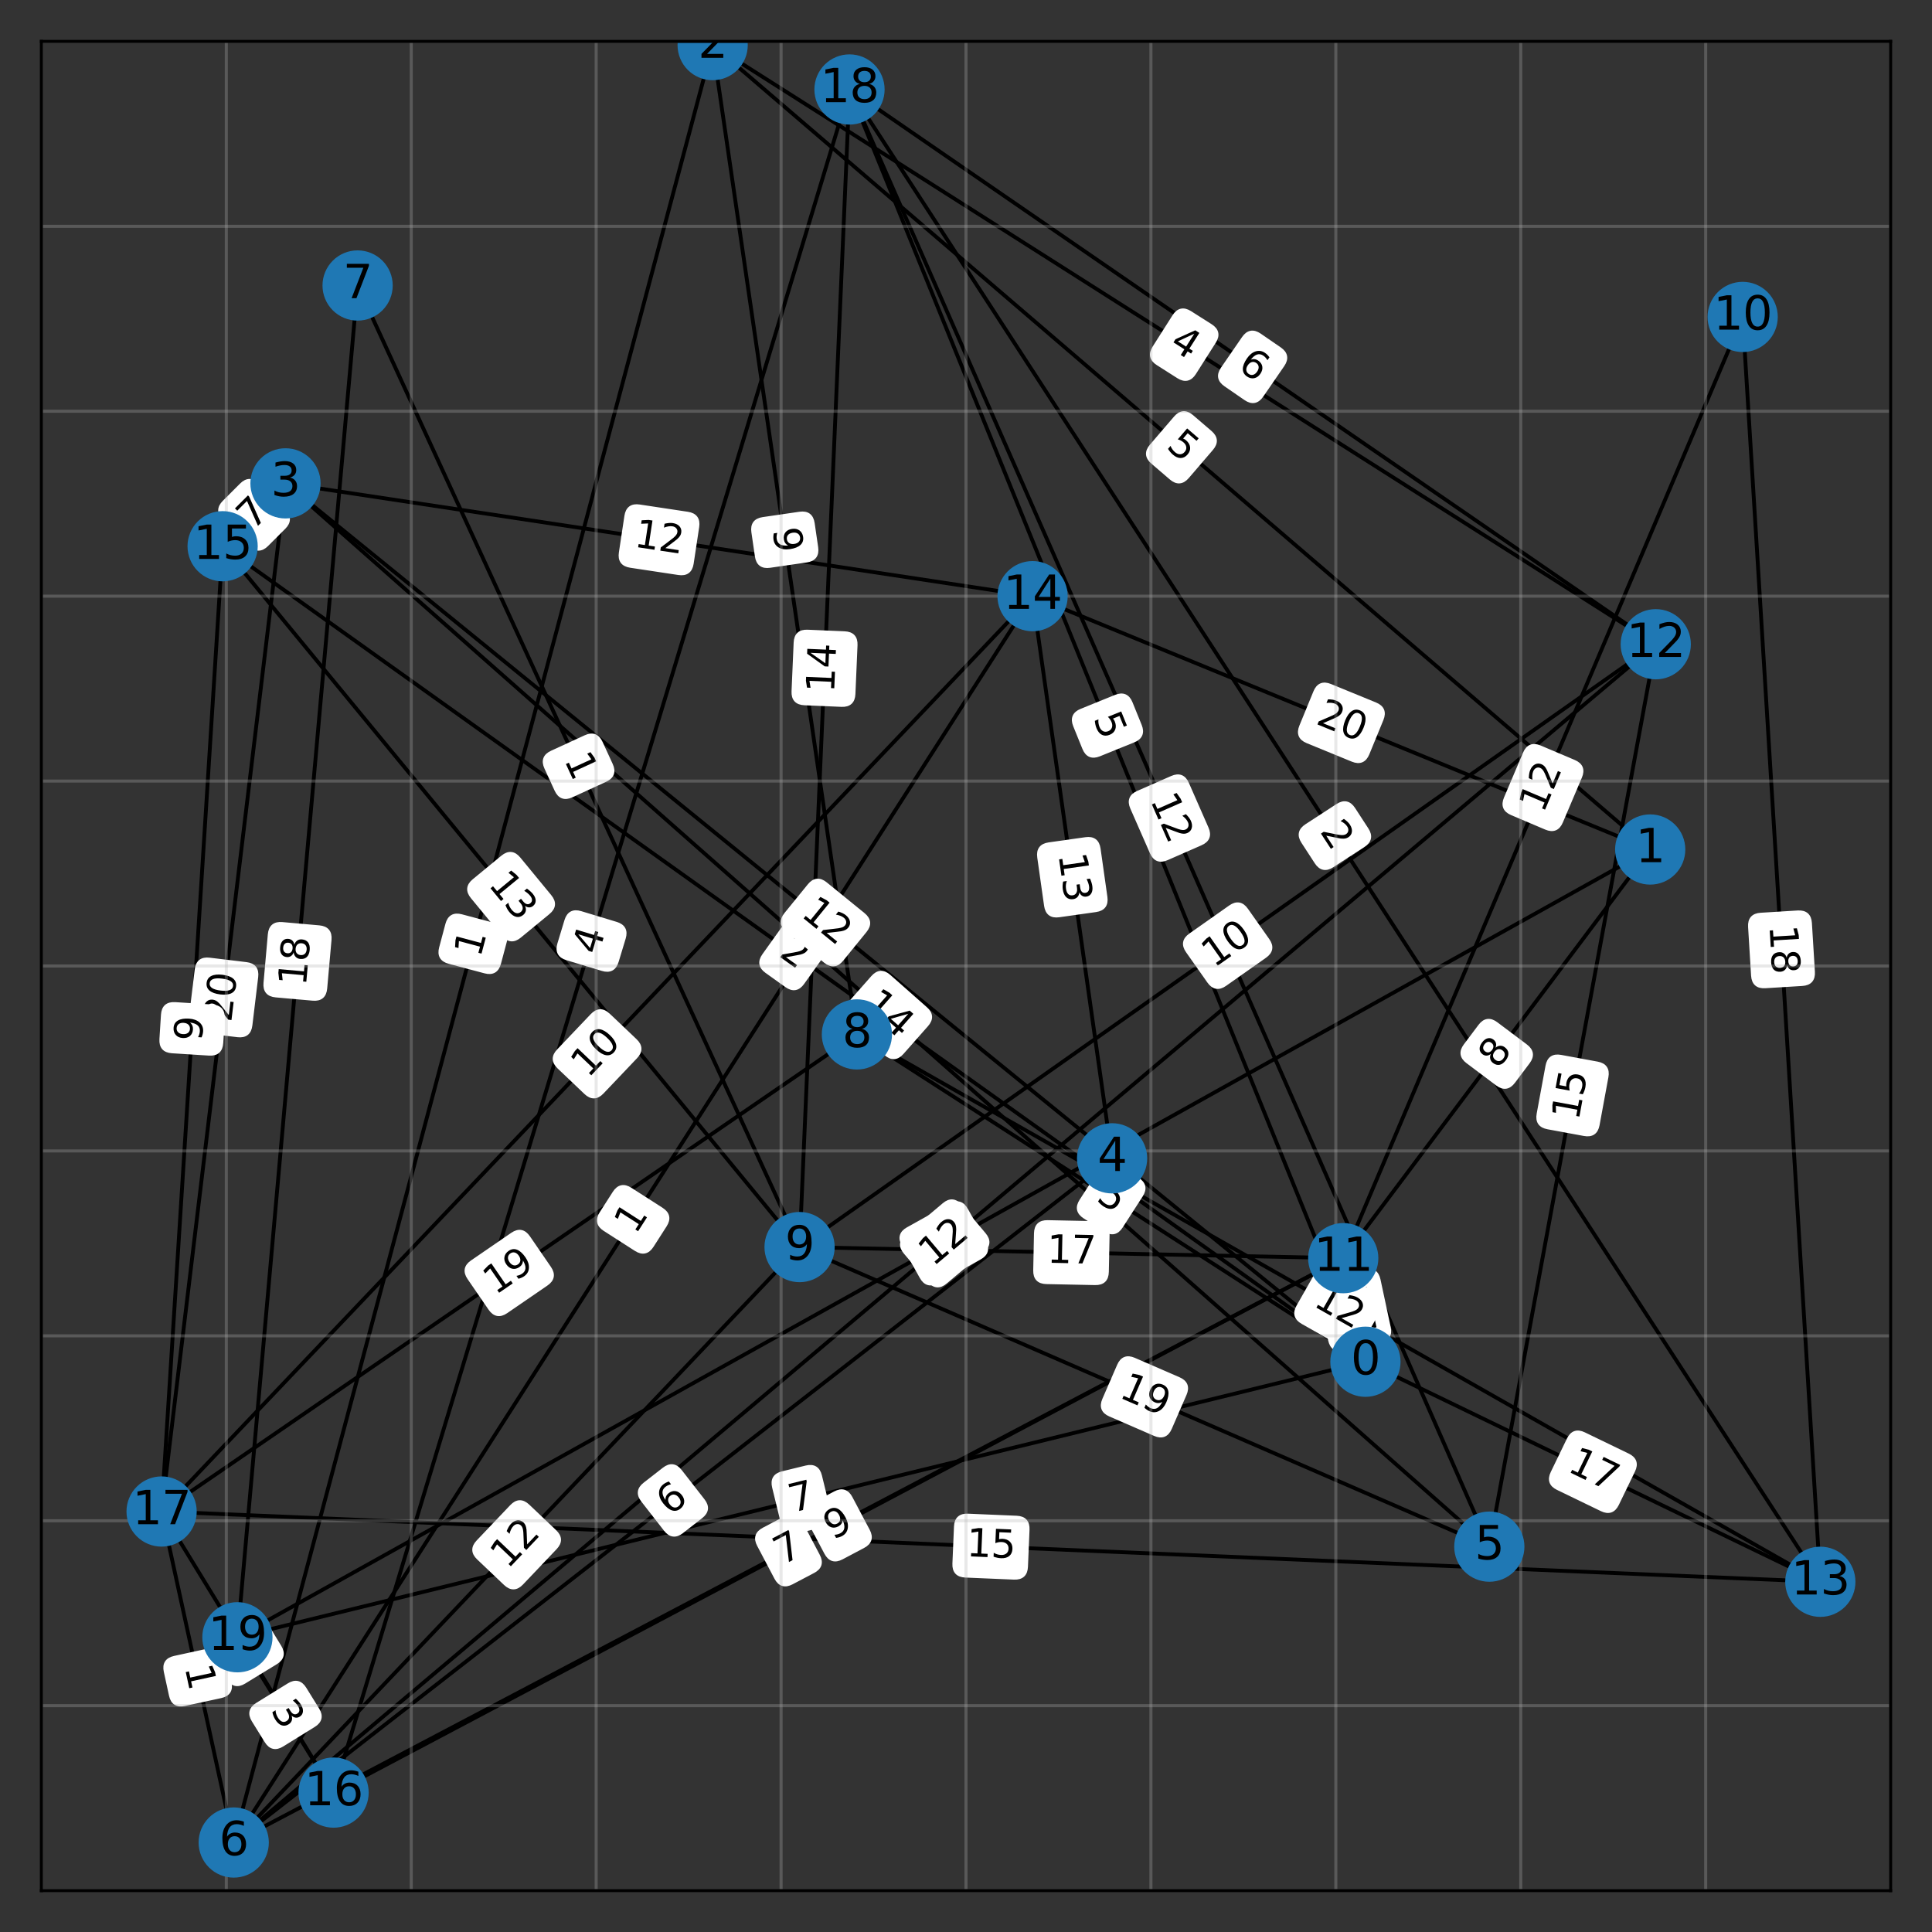<?xml version="1.0" encoding="utf-8" standalone="no"?>
<!DOCTYPE svg PUBLIC "-//W3C//DTD SVG 1.1//EN"
  "http://www.w3.org/Graphics/SVG/1.1/DTD/svg11.dtd">
<svg xmlns:xlink="http://www.w3.org/1999/xlink" width="504pt" height="504pt" viewBox="0 0 504 504" xmlns="http://www.w3.org/2000/svg" version="1.1">
 <rect x="0" y="0" width="504" height="504" fill="#333333" stroke="none"/>
 <defs>
  <style type="text/css">*{stroke-linejoin: round; stroke-linecap: butt}</style>
 </defs>
 <g id="figure_1">
  <g id="patch_1">
   <path d="M 0 504 
L 504 504 
L 504 0 
L 0 0 
L 0 504 
z
" style="fill: none; opacity: 0"/>
  </g>
  <g id="axes_1">
   <g id="patch_2">
    <path d="M 10.8 493.2 
L 493.2 493.2 
L 493.2 10.8 
L 10.8 10.8 
L 10.8 493.2 
z
" style="fill: none; opacity: 0"/>
   </g>
   <g id="LineCollection_1">
    <path d="M 356.198 355.234 
L 61.934 427.111 
" clip-path="url(#pefb068232b)" style="fill: none; stroke: #000000"/>
    <path d="M 356.198 355.234 
L 474.869 412.639 
" clip-path="url(#pefb068232b)" style="fill: none; stroke: #000000"/>
    <path d="M 356.198 355.234 
L 350.41 328.219 
" clip-path="url(#pefb068232b)" style="fill: none; stroke: #000000"/>
    <path d="M 356.198 355.234 
L 221.609 23.342 
" clip-path="url(#pefb068232b)" style="fill: none; stroke: #000000"/>
    <path d="M 356.198 355.234 
L 58.075 142.495 
" clip-path="url(#pefb068232b)" style="fill: none; stroke: #000000"/>
    <path d="M 356.198 355.234 
L 223.538 269.849 
" clip-path="url(#pefb068232b)" style="fill: none; stroke: #000000"/>
    <path d="M 356.198 355.234 
L 74.477 126.094 
" clip-path="url(#pefb068232b)" style="fill: none; stroke: #000000"/>
    <path d="M 430.488 221.609 
L 61.934 427.111 
" clip-path="url(#pefb068232b)" style="fill: none; stroke: #000000"/>
    <path d="M 430.488 221.609 
L 269.366 155.52 
" clip-path="url(#pefb068232b)" style="fill: none; stroke: #000000"/>
    <path d="M 430.488 221.609 
L 185.911 11.765 
" clip-path="url(#pefb068232b)" style="fill: none; stroke: #000000"/>
    <path d="M 430.488 221.609 
L 350.41 328.219 
" clip-path="url(#pefb068232b)" style="fill: none; stroke: #000000"/>
    <path d="M 185.911 11.765 
L 431.935 168.062 
" clip-path="url(#pefb068232b)" style="fill: none; stroke: #000000"/>
    <path d="M 185.911 11.765 
L 60.97 480.658 
" clip-path="url(#pefb068232b)" style="fill: none; stroke: #000000"/>
    <path d="M 185.911 11.765 
L 223.538 269.849 
" clip-path="url(#pefb068232b)" style="fill: none; stroke: #000000"/>
    <path d="M 74.477 126.094 
L 388.519 403.474 
" clip-path="url(#pefb068232b)" style="fill: none; stroke: #000000"/>
    <path d="M 74.477 126.094 
L 58.075 142.495 
" clip-path="url(#pefb068232b)" style="fill: none; stroke: #000000"/>
    <path d="M 74.477 126.094 
L 269.366 155.52 
" clip-path="url(#pefb068232b)" style="fill: none; stroke: #000000"/>
    <path d="M 74.477 126.094 
L 42.156 394.308 
" clip-path="url(#pefb068232b)" style="fill: none; stroke: #000000"/>
    <path d="M 290.11 302.17 
L 269.366 155.52 
" clip-path="url(#pefb068232b)" style="fill: none; stroke: #000000"/>
    <path d="M 290.11 302.17 
L 60.97 480.658 
" clip-path="url(#pefb068232b)" style="fill: none; stroke: #000000"/>
    <path d="M 388.519 403.474 
L 431.935 168.062 
" clip-path="url(#pefb068232b)" style="fill: none; stroke: #000000"/>
    <path d="M 388.519 403.474 
L 208.584 325.325 
" clip-path="url(#pefb068232b)" style="fill: none; stroke: #000000"/>
    <path d="M 388.519 403.474 
L 221.609 23.342 
" clip-path="url(#pefb068232b)" style="fill: none; stroke: #000000"/>
    <path d="M 60.97 480.658 
L 431.935 168.062 
" clip-path="url(#pefb068232b)" style="fill: none; stroke: #000000"/>
    <path d="M 60.97 480.658 
L 208.584 325.325 
" clip-path="url(#pefb068232b)" style="fill: none; stroke: #000000"/>
    <path d="M 60.97 480.658 
L 269.366 155.52 
" clip-path="url(#pefb068232b)" style="fill: none; stroke: #000000"/>
    <path d="M 60.97 480.658 
L 42.156 394.308 
" clip-path="url(#pefb068232b)" style="fill: none; stroke: #000000"/>
    <path d="M 60.97 480.658 
L 350.41 328.219 
" clip-path="url(#pefb068232b)" style="fill: none; stroke: #000000"/>
    <path d="M 93.29 74.477 
L 61.934 427.111 
" clip-path="url(#pefb068232b)" style="fill: none; stroke: #000000"/>
    <path d="M 93.29 74.477 
L 208.584 325.325 
" clip-path="url(#pefb068232b)" style="fill: none; stroke: #000000"/>
    <path d="M 223.538 269.849 
L 42.156 394.308 
" clip-path="url(#pefb068232b)" style="fill: none; stroke: #000000"/>
    <path d="M 223.538 269.849 
L 474.869 412.639 
" clip-path="url(#pefb068232b)" style="fill: none; stroke: #000000"/>
    <path d="M 208.584 325.325 
L 350.41 328.219 
" clip-path="url(#pefb068232b)" style="fill: none; stroke: #000000"/>
    <path d="M 208.584 325.325 
L 221.609 23.342 
" clip-path="url(#pefb068232b)" style="fill: none; stroke: #000000"/>
    <path d="M 208.584 325.325 
L 431.935 168.062 
" clip-path="url(#pefb068232b)" style="fill: none; stroke: #000000"/>
    <path d="M 208.584 325.325 
L 58.075 142.495 
" clip-path="url(#pefb068232b)" style="fill: none; stroke: #000000"/>
    <path d="M 454.608 82.678 
L 474.869 412.639 
" clip-path="url(#pefb068232b)" style="fill: none; stroke: #000000"/>
    <path d="M 454.608 82.678 
L 350.41 328.219 
" clip-path="url(#pefb068232b)" style="fill: none; stroke: #000000"/>
    <path d="M 350.41 328.219 
L 87.019 467.633 
" clip-path="url(#pefb068232b)" style="fill: none; stroke: #000000"/>
    <path d="M 431.935 168.062 
L 221.609 23.342 
" clip-path="url(#pefb068232b)" style="fill: none; stroke: #000000"/>
    <path d="M 474.869 412.639 
L 42.156 394.308 
" clip-path="url(#pefb068232b)" style="fill: none; stroke: #000000"/>
    <path d="M 474.869 412.639 
L 221.609 23.342 
" clip-path="url(#pefb068232b)" style="fill: none; stroke: #000000"/>
    <path d="M 269.366 155.52 
L 42.156 394.308 
" clip-path="url(#pefb068232b)" style="fill: none; stroke: #000000"/>
    <path d="M 58.075 142.495 
L 42.156 394.308 
" clip-path="url(#pefb068232b)" style="fill: none; stroke: #000000"/>
    <path d="M 87.019 467.633 
L 42.156 394.308 
" clip-path="url(#pefb068232b)" style="fill: none; stroke: #000000"/>
    <path d="M 87.019 467.633 
L 61.934 427.111 
" clip-path="url(#pefb068232b)" style="fill: none; stroke: #000000"/>
    <path d="M 87.019 467.633 
L 221.609 23.342 
" clip-path="url(#pefb068232b)" style="fill: none; stroke: #000000"/>
   </g>
   <g id="text_1">
    <g id="patch_3">
     <path d="M 207.838 399.542 
L 214.019 398.032 
Q 216.933 397.32 216.221 394.406 
L 213.925 385.004 
Q 213.213 382.09 210.299 382.802 
L 204.118 384.312 
Q 201.204 385.023 201.915 387.938 
L 204.212 397.34 
Q 204.924 400.254 207.838 399.542 
z
" clip-path="url(#pefb068232b)" style="fill: #ffffff; stroke: #ffffff; stroke-linejoin: miter"/>
    </g>
    <g clip-path="url(#pefb068232b)">
     <!-- 7 -->
     <g transform="translate(206.633 394.607) rotate(-13.726) scale(0.1 -0.1)">
      <defs>
       <path id="DejaVuSans-37" d="M 525 4666 
L 3525 4666 
L 3525 4397 
L 1831 0 
L 1172 0 
L 2766 4134 
L 525 4134 
L 525 4666 
z
" transform="scale(0.016)"/>
      </defs>
      <use xlink:href="#DejaVuSans-37"/>
     </g>
    </g>
   </g>
   <g id="text_2">
    <g id="patch_4">
     <path d="M 406.391 388.222 
L 417.847 393.763 
Q 420.547 395.07 421.854 392.369 
L 426.068 383.657 
Q 427.374 380.956 424.674 379.65 
L 413.219 374.109 
Q 410.518 372.802 409.212 375.503 
L 404.997 384.215 
Q 403.691 386.916 406.391 388.222 
z
" clip-path="url(#pefb068232b)" style="fill: #ffffff; stroke: #ffffff; stroke-linejoin: miter"/>
    </g>
    <g clip-path="url(#pefb068232b)">
     <!-- 17 -->
     <g transform="translate(408.603 383.649) rotate(-334.185) scale(0.1 -0.1)">
      <defs>
       <path id="DejaVuSans-31" d="M 794 531 
L 1825 531 
L 1825 4091 
L 703 3866 
L 703 4441 
L 1819 4666 
L 2450 4666 
L 2450 531 
L 3481 531 
L 3481 0 
L 794 0 
L 794 531 
z
" transform="scale(0.016)"/>
      </defs>
      <use xlink:href="#DejaVuSans-31"/>
      <use xlink:href="#DejaVuSans-37" x="63.623"/>
     </g>
    </g>
   </g>
   <g id="text_3">
    <g id="patch_5">
     <path d="M 344.306 337.147 
L 346.972 349.59 
Q 347.601 352.523 350.534 351.894 
L 359.997 349.867 
Q 362.931 349.238 362.302 346.305 
L 359.636 333.862 
Q 359.007 330.929 356.074 331.557 
L 346.611 333.585 
Q 343.677 334.214 344.306 337.147 
z
" clip-path="url(#pefb068232b)" style="fill: #ffffff; stroke: #ffffff; stroke-linejoin: miter"/>
    </g>
    <g clip-path="url(#pefb068232b)">
     <!-- 17 -->
     <g transform="translate(349.273 336.083) rotate(-282.095) scale(0.1 -0.1)">
      <use xlink:href="#DejaVuSans-31"/>
      <use xlink:href="#DejaVuSans-37" x="63.623"/>
     </g>
    </g>
   </g>
   <g id="text_4">
    <g id="patch_6">
     <path d="M 280.443 189.285 
L 282.834 195.181 
Q 283.962 197.961 286.742 196.834 
L 295.711 193.197 
Q 298.491 192.07 297.363 189.29 
L 294.972 183.393 
Q 293.845 180.613 291.065 181.741 
L 282.096 185.378 
Q 279.316 186.505 280.443 189.285 
z
" clip-path="url(#pefb068232b)" style="fill: #ffffff; stroke: #ffffff; stroke-linejoin: miter"/>
    </g>
    <g clip-path="url(#pefb068232b)">
     <!-- 5 -->
     <g transform="translate(285.151 187.376) rotate(-292.074) scale(0.1 -0.1)">
      <defs>
       <path id="DejaVuSans-35" d="M 691 4666 
L 3169 4666 
L 3169 4134 
L 1269 4134 
L 1269 2991 
Q 1406 3038 1543 3061 
Q 1681 3084 1819 3084 
Q 2600 3084 3056 2656 
Q 3513 2228 3513 1497 
Q 3513 744 3044 326 
Q 2575 -91 1722 -91 
Q 1428 -91 1123 -41 
Q 819 9 494 109 
L 494 744 
Q 775 591 1075 516 
Q 1375 441 1709 441 
Q 2250 441 2565 725 
Q 2881 1009 2881 1497 
Q 2881 1984 2565 2268 
Q 2250 2553 1709 2553 
Q 1456 2553 1204 2497 
Q 953 2441 691 2322 
L 691 4666 
z
" transform="scale(0.016)"/>
      </defs>
      <use xlink:href="#DejaVuSans-35"/>
     </g>
    </g>
   </g>
   <g id="text_5">
    <g id="patch_7">
     <path d="M 199.995 253.398 
L 205.174 257.094 
Q 207.616 258.837 209.359 256.395 
L 214.98 248.517 
Q 216.723 246.075 214.281 244.332 
L 209.102 240.636 
Q 206.66 238.894 204.917 241.336 
L 199.295 249.214 
Q 197.553 251.656 199.995 253.398 
z
" clip-path="url(#pefb068232b)" style="fill: #ffffff; stroke: #ffffff; stroke-linejoin: miter"/>
    </g>
    <g clip-path="url(#pefb068232b)">
     <!-- 2 -->
     <g transform="translate(202.945 249.263) rotate(-324.489) scale(0.1 -0.1)">
      <defs>
       <path id="DejaVuSans-32" d="M 1228 531 
L 3431 531 
L 3431 0 
L 469 0 
L 469 531 
Q 828 903 1448 1529 
Q 2069 2156 2228 2338 
Q 2531 2678 2651 2914 
Q 2772 3150 2772 3378 
Q 2772 3750 2511 3984 
Q 2250 4219 1831 4219 
Q 1534 4219 1204 4116 
Q 875 4013 500 3803 
L 500 4441 
Q 881 4594 1212 4672 
Q 1544 4750 1819 4750 
Q 2544 4750 2975 4387 
Q 3406 4025 3406 3419 
Q 3406 3131 3298 2873 
Q 3191 2616 2906 2266 
Q 2828 2175 2409 1742 
Q 1991 1309 1228 531 
z
" transform="scale(0.016)"/>
      </defs>
      <use xlink:href="#DejaVuSans-32"/>
     </g>
    </g>
   </g>
   <g id="text_6">
    <g id="patch_8">
     <path d="M 282.95 317.411 
L 288.3 320.854 
Q 290.822 322.478 292.446 319.955 
L 297.684 311.817 
Q 299.308 309.294 296.785 307.671 
L 291.435 304.227 
Q 288.912 302.603 287.289 305.126 
L 282.051 313.264 
Q 280.427 315.787 282.95 317.411 
z
" clip-path="url(#pefb068232b)" style="fill: #ffffff; stroke: #ffffff; stroke-linejoin: miter"/>
    </g>
    <g clip-path="url(#pefb068232b)">
     <!-- 5 -->
     <g transform="translate(285.699 313.139) rotate(-327.233) scale(0.1 -0.1)">
      <use xlink:href="#DejaVuSans-35"/>
     </g>
    </g>
   </g>
   <g id="text_7">
    <g id="patch_9">
     <path d="M 205.457 242.732 
L 215.329 250.761 
Q 217.656 252.654 219.549 250.327 
L 225.656 242.819 
Q 227.549 240.491 225.222 238.598 
L 215.35 230.569 
Q 213.022 228.676 211.129 231.003 
L 205.023 238.511 
Q 203.13 240.839 205.457 242.732 
z
" clip-path="url(#pefb068232b)" style="fill: #ffffff; stroke: #ffffff; stroke-linejoin: miter"/>
    </g>
    <g clip-path="url(#pefb068232b)">
     <!-- 12 -->
     <g transform="translate(208.662 238.791) rotate(-320.877) scale(0.1 -0.1)">
      <use xlink:href="#DejaVuSans-31"/>
      <use xlink:href="#DejaVuSans-32" x="63.623"/>
     </g>
    </g>
   </g>
   <g id="text_8">
    <g id="patch_10">
     <path d="M 244.471 334.306 
L 255.585 328.108 
Q 258.205 326.647 256.744 324.027 
L 252.031 315.574 
Q 250.57 312.954 247.95 314.415 
L 236.836 320.612 
Q 234.216 322.073 235.677 324.693 
L 240.39 333.146 
Q 241.851 335.767 244.471 334.306 
z
" clip-path="url(#pefb068232b)" style="fill: #ffffff; stroke: #ffffff; stroke-linejoin: miter"/>
    </g>
    <g clip-path="url(#pefb068232b)">
     <!-- 12 -->
     <g transform="translate(241.997 329.869) rotate(-29.144) scale(0.1 -0.1)">
      <use xlink:href="#DejaVuSans-31"/>
      <use xlink:href="#DejaVuSans-32" x="63.623"/>
     </g>
    </g>
   </g>
   <g id="text_9">
    <g id="patch_11">
     <path d="M 341.065 193.402 
L 352.838 198.231 
Q 355.614 199.37 356.752 196.594 
L 360.425 187.64 
Q 361.564 184.865 358.788 183.726 
L 347.015 178.897 
Q 344.239 177.758 343.101 180.534 
L 339.428 189.488 
Q 338.29 192.264 341.065 193.402 
z
" clip-path="url(#pefb068232b)" style="fill: #ffffff; stroke: #ffffff; stroke-linejoin: miter"/>
    </g>
    <g clip-path="url(#pefb068232b)">
     <!-- 20 -->
     <g transform="translate(342.993 188.703) rotate(-337.698) scale(0.1 -0.1)">
      <defs>
       <path id="DejaVuSans-30" d="M 2034 4250 
Q 1547 4250 1301 3770 
Q 1056 3291 1056 2328 
Q 1056 1369 1301 889 
Q 1547 409 2034 409 
Q 2525 409 2770 889 
Q 3016 1369 3016 2328 
Q 3016 3291 2770 3770 
Q 2525 4250 2034 4250 
z
M 2034 4750 
Q 2819 4750 3233 4129 
Q 3647 3509 3647 2328 
Q 3647 1150 3233 529 
Q 2819 -91 2034 -91 
Q 1250 -91 836 529 
Q 422 1150 422 2328 
Q 422 3509 836 4129 
Q 1250 4750 2034 4750 
z
" transform="scale(0.016)"/>
      </defs>
      <use xlink:href="#DejaVuSans-32"/>
      <use xlink:href="#DejaVuSans-30" x="63.623"/>
     </g>
    </g>
   </g>
   <g id="text_10">
    <g id="patch_12">
     <path d="M 300.68 120.564 
L 305.508 124.707 
Q 307.785 126.66 309.739 124.383 
L 316.041 117.038 
Q 317.994 114.761 315.717 112.808 
L 310.889 108.665 
Q 308.612 106.711 306.658 108.988 
L 300.356 116.333 
Q 298.403 118.61 300.68 120.564 
z
" clip-path="url(#pefb068232b)" style="fill: #ffffff; stroke: #ffffff; stroke-linejoin: miter"/>
    </g>
    <g clip-path="url(#pefb068232b)">
     <!-- 5 -->
     <g transform="translate(303.987 116.709) rotate(-319.371) scale(0.1 -0.1)">
      <use xlink:href="#DejaVuSans-35"/>
     </g>
    </g>
   </g>
   <g id="text_11">
    <g id="patch_13">
     <path d="M 394.806 282.165 
L 398.627 277.078 
Q 400.429 274.68 398.03 272.878 
L 390.292 267.065 
Q 387.893 265.264 386.092 267.662 
L 382.27 272.75 
Q 380.469 275.148 382.867 276.95 
L 390.606 282.762 
Q 393.004 284.564 394.806 282.165 
z
" clip-path="url(#pefb068232b)" style="fill: #ffffff; stroke: #ffffff; stroke-linejoin: miter"/>
    </g>
    <g clip-path="url(#pefb068232b)">
     <!-- 8 -->
     <g transform="translate(390.745 279.115) rotate(-53.089) scale(0.1 -0.1)">
      <defs>
       <path id="DejaVuSans-38" d="M 2034 2216 
Q 1584 2216 1326 1975 
Q 1069 1734 1069 1313 
Q 1069 891 1326 650 
Q 1584 409 2034 409 
Q 2484 409 2743 651 
Q 3003 894 3003 1313 
Q 3003 1734 2745 1975 
Q 2488 2216 2034 2216 
z
M 1403 2484 
Q 997 2584 770 2862 
Q 544 3141 544 3541 
Q 544 4100 942 4425 
Q 1341 4750 2034 4750 
Q 2731 4750 3128 4425 
Q 3525 4100 3525 3541 
Q 3525 3141 3298 2862 
Q 3072 2584 2669 2484 
Q 3125 2378 3379 2068 
Q 3634 1759 3634 1313 
Q 3634 634 3220 271 
Q 2806 -91 2034 -91 
Q 1263 -91 848 271 
Q 434 634 434 1313 
Q 434 1759 690 2068 
Q 947 2378 1403 2484 
z
M 1172 3481 
Q 1172 3119 1398 2916 
Q 1625 2713 2034 2713 
Q 2441 2713 2670 2916 
Q 2900 3119 2900 3481 
Q 2900 3844 2670 4047 
Q 2441 4250 2034 4250 
Q 1625 4250 1398 4047 
Q 1172 3844 1172 3481 
z
" transform="scale(0.016)"/>
      </defs>
      <use xlink:href="#DejaVuSans-38"/>
     </g>
    </g>
   </g>
   <g id="text_12">
    <g id="patch_14">
     <path d="M 302.034 94.824 
L 307.404 98.236 
Q 309.936 99.844 311.545 97.312 
L 316.735 89.143 
Q 318.343 86.611 315.811 85.002 
L 310.441 81.591 
Q 307.909 79.982 306.3 82.514 
L 301.11 90.683 
Q 299.502 93.215 302.034 94.824 
z
" clip-path="url(#pefb068232b)" style="fill: #ffffff; stroke: #ffffff; stroke-linejoin: miter"/>
    </g>
    <g clip-path="url(#pefb068232b)">
     <!-- 4 -->
     <g transform="translate(304.758 90.536) rotate(-327.572) scale(0.1 -0.1)">
      <defs>
       <path id="DejaVuSans-34" d="M 2419 4116 
L 825 1625 
L 2419 1625 
L 2419 4116 
z
M 2253 4666 
L 3047 4666 
L 3047 1625 
L 3713 1625 
L 3713 1100 
L 3047 1100 
L 3047 0 
L 2419 0 
L 2419 1100 
L 313 1100 
L 313 1709 
L 2253 4666 
z
" transform="scale(0.016)"/>
      </defs>
      <use xlink:href="#DejaVuSans-34"/>
     </g>
    </g>
   </g>
   <g id="text_13">
    <g id="patch_15">
     <path d="M 130.196 251.304 
L 131.834 245.156 
Q 132.606 242.258 129.708 241.485 
L 120.356 238.993 
Q 117.457 238.221 116.685 241.12 
L 115.046 247.268 
Q 114.274 250.167 117.173 250.939 
L 126.525 253.431 
Q 129.423 254.203 130.196 251.304 
z
" clip-path="url(#pefb068232b)" style="fill: #ffffff; stroke: #ffffff; stroke-linejoin: miter"/>
    </g>
    <g clip-path="url(#pefb068232b)">
     <!-- 1 -->
     <g transform="translate(125.287 249.997) rotate(-75.08) scale(0.1 -0.1)">
      <use xlink:href="#DejaVuSans-31"/>
     </g>
    </g>
   </g>
   <g id="text_14">
    <g id="patch_16">
     <path d="M 196.509 138.791 
L 197.427 145.087 
Q 197.86 148.056 200.828 147.623 
L 210.405 146.227 
Q 213.374 145.794 212.941 142.825 
L 212.023 136.529 
Q 211.59 133.561 208.622 133.994 
L 199.045 135.39 
Q 196.076 135.823 196.509 138.791 
z
" clip-path="url(#pefb068232b)" style="fill: #ffffff; stroke: #ffffff; stroke-linejoin: miter"/>
    </g>
    <g clip-path="url(#pefb068232b)">
     <!-- 9 -->
     <g transform="translate(201.536 138.058) rotate(-278.295) scale(0.1 -0.1)">
      <defs>
       <path id="DejaVuSans-39" d="M 703 97 
L 703 672 
Q 941 559 1184 500 
Q 1428 441 1663 441 
Q 2288 441 2617 861 
Q 2947 1281 2994 2138 
Q 2813 1869 2534 1725 
Q 2256 1581 1919 1581 
Q 1219 1581 811 2004 
Q 403 2428 403 3163 
Q 403 3881 828 4315 
Q 1253 4750 1959 4750 
Q 2769 4750 3195 4129 
Q 3622 3509 3622 2328 
Q 3622 1225 3098 567 
Q 2575 -91 1691 -91 
Q 1453 -91 1209 -44 
Q 966 3 703 97 
z
M 1959 2075 
Q 2384 2075 2632 2365 
Q 2881 2656 2881 3163 
Q 2881 3666 2632 3958 
Q 2384 4250 1959 4250 
Q 1534 4250 1286 3958 
Q 1038 3666 1038 3163 
Q 1038 2656 1286 2365 
Q 1534 2075 1959 2075 
z
" transform="scale(0.016)"/>
      </defs>
      <use xlink:href="#DejaVuSans-39"/>
     </g>
    </g>
   </g>
   <g id="text_15">
    <g id="patch_17">
     <path d="M 221.539 266.446 
L 231.076 274.87 
Q 233.325 276.856 235.311 274.608 
L 241.718 267.354 
Q 243.704 265.105 241.455 263.119 
L 231.918 254.695 
Q 229.669 252.709 227.683 254.958 
L 221.276 262.212 
Q 219.29 264.46 221.539 266.446 
z
" clip-path="url(#pefb068232b)" style="fill: #ffffff; stroke: #ffffff; stroke-linejoin: miter"/>
    </g>
    <g clip-path="url(#pefb068232b)">
     <!-- 14 -->
     <g transform="translate(224.902 262.639) rotate(-318.547) scale(0.1 -0.1)">
      <use xlink:href="#DejaVuSans-31"/>
      <use xlink:href="#DejaVuSans-34" x="63.623"/>
     </g>
    </g>
   </g>
   <g id="text_16">
    <g id="patch_18">
     <path d="M 69.57 142.087 
L 74.069 137.588 
Q 76.19 135.467 74.069 133.345 
L 67.225 126.502 
Q 65.104 124.381 62.982 126.502 
L 58.483 131.001 
Q 56.362 133.122 58.483 135.243 
L 65.327 142.087 
Q 67.448 144.208 69.57 142.087 
z
" clip-path="url(#pefb068232b)" style="fill: #ffffff; stroke: #ffffff; stroke-linejoin: miter"/>
    </g>
    <g clip-path="url(#pefb068232b)">
     <!-- 7 -->
     <g transform="translate(65.978 138.495) rotate(-45) scale(0.1 -0.1)">
      <use xlink:href="#DejaVuSans-37"/>
     </g>
    </g>
   </g>
   <g id="text_17">
    <g id="patch_19">
     <path d="M 164.46 147.608 
L 177.043 149.508 
Q 180.009 149.956 180.457 146.989 
L 181.902 137.42 
Q 182.35 134.453 179.384 134.006 
L 166.801 132.106 
Q 163.835 131.658 163.387 134.624 
L 161.942 144.194 
Q 161.494 147.16 164.46 147.608 
z
" clip-path="url(#pefb068232b)" style="fill: #ffffff; stroke: #ffffff; stroke-linejoin: miter"/>
    </g>
    <g clip-path="url(#pefb068232b)">
     <!-- 12 -->
     <g transform="translate(165.219 142.585) rotate(-351.414) scale(0.1 -0.1)">
      <use xlink:href="#DejaVuSans-31"/>
      <use xlink:href="#DejaVuSans-32" x="63.623"/>
     </g>
    </g>
   </g>
   <g id="text_18">
    <g id="patch_20">
     <path d="M 65.338 267.455 
L 66.86 254.821 
Q 67.219 251.843 64.241 251.484 
L 54.632 250.326 
Q 51.654 249.967 51.295 252.945 
L 49.773 265.579 
Q 49.414 268.557 52.392 268.916 
L 62.001 270.074 
Q 64.979 270.433 65.338 267.455 
z
" clip-path="url(#pefb068232b)" style="fill: #ffffff; stroke: #ffffff; stroke-linejoin: miter"/>
    </g>
    <g clip-path="url(#pefb068232b)">
     <!-- 20 -->
     <g transform="translate(60.295 266.847) rotate(-83.129) scale(0.1 -0.1)">
      <use xlink:href="#DejaVuSans-32"/>
      <use xlink:href="#DejaVuSans-30" x="63.623"/>
     </g>
    </g>
   </g>
   <g id="text_19">
    <g id="patch_21">
     <path d="M 271.085 223.641 
L 272.867 236.24 
Q 273.287 239.211 276.258 238.79 
L 285.84 237.435 
Q 288.811 237.015 288.391 234.044 
L 286.608 221.445 
Q 286.188 218.474 283.218 218.894 
L 273.635 220.25 
Q 270.665 220.67 271.085 223.641 
z
" clip-path="url(#pefb068232b)" style="fill: #ffffff; stroke: #ffffff; stroke-linejoin: miter"/>
    </g>
    <g clip-path="url(#pefb068232b)">
     <!-- 13 -->
     <g transform="translate(276.114 222.929) rotate(-278.051) scale(0.1 -0.1)">
      <defs>
       <path id="DejaVuSans-33" d="M 2597 2516 
Q 3050 2419 3304 2112 
Q 3559 1806 3559 1356 
Q 3559 666 3084 287 
Q 2609 -91 1734 -91 
Q 1441 -91 1130 -33 
Q 819 25 488 141 
L 488 750 
Q 750 597 1062 519 
Q 1375 441 1716 441 
Q 2309 441 2620 675 
Q 2931 909 2931 1356 
Q 2931 1769 2642 2001 
Q 2353 2234 1838 2234 
L 1294 2234 
L 1294 2753 
L 1863 2753 
Q 2328 2753 2575 2939 
Q 2822 3125 2822 3475 
Q 2822 3834 2567 4026 
Q 2313 4219 1838 4219 
Q 1578 4219 1281 4162 
Q 984 4106 628 3988 
L 628 4550 
Q 988 4650 1302 4700 
Q 1616 4750 1894 4750 
Q 2613 4750 3031 4423 
Q 3450 4097 3450 3541 
Q 3450 3153 3228 2886 
Q 3006 2619 2597 2516 
z
" transform="scale(0.016)"/>
      </defs>
      <use xlink:href="#DejaVuSans-31"/>
      <use xlink:href="#DejaVuSans-33" x="63.623"/>
     </g>
    </g>
   </g>
   <g id="text_20">
    <g id="patch_22">
     <path d="M 177.847 399.553 
L 182.866 395.643 
Q 185.233 393.8 183.39 391.433 
L 177.442 383.798 
Q 175.599 381.431 173.232 383.275 
L 168.212 387.184 
Q 165.846 389.028 167.689 391.395 
L 173.637 399.03 
Q 175.48 401.396 177.847 399.553 
z
" clip-path="url(#pefb068232b)" style="fill: #ffffff; stroke: #ffffff; stroke-linejoin: miter"/>
    </g>
    <g clip-path="url(#pefb068232b)">
     <!-- 6 -->
     <g transform="translate(174.725 395.546) rotate(-37.917) scale(0.1 -0.1)">
      <defs>
       <path id="DejaVuSans-36" d="M 2113 2584 
Q 1688 2584 1439 2293 
Q 1191 2003 1191 1497 
Q 1191 994 1439 701 
Q 1688 409 2113 409 
Q 2538 409 2786 701 
Q 3034 994 3034 1497 
Q 3034 2003 2786 2293 
Q 2538 2584 2113 2584 
z
M 3366 4563 
L 3366 3988 
Q 3128 4100 2886 4159 
Q 2644 4219 2406 4219 
Q 1781 4219 1451 3797 
Q 1122 3375 1075 2522 
Q 1259 2794 1537 2939 
Q 1816 3084 2150 3084 
Q 2853 3084 3261 2657 
Q 3669 2231 3669 1497 
Q 3669 778 3244 343 
Q 2819 -91 2113 -91 
Q 1303 -91 875 529 
Q 447 1150 447 2328 
Q 447 3434 972 4092 
Q 1497 4750 2381 4750 
Q 2619 4750 2861 4703 
Q 3103 4656 3366 4563 
z
" transform="scale(0.016)"/>
      </defs>
      <use xlink:href="#DejaVuSans-36"/>
     </g>
    </g>
   </g>
   <g id="text_21">
    <g id="patch_23">
     <path d="M 416.783 293.445 
L 419.091 280.931 
Q 419.635 277.981 416.684 277.437 
L 407.167 275.681 
Q 404.217 275.137 403.672 278.088 
L 401.365 290.601 
Q 400.82 293.552 403.771 294.096 
L 413.288 295.851 
Q 416.239 296.395 416.783 293.445 
z
" clip-path="url(#pefb068232b)" style="fill: #ffffff; stroke: #ffffff; stroke-linejoin: miter"/>
    </g>
    <g clip-path="url(#pefb068232b)">
     <!-- 15 -->
     <g transform="translate(411.787 292.524) rotate(-79.551) scale(0.1 -0.1)">
      <use xlink:href="#DejaVuSans-31"/>
      <use xlink:href="#DejaVuSans-35" x="63.623"/>
     </g>
    </g>
   </g>
   <g id="text_22">
    <g id="patch_24">
     <path d="M 289.593 369.055 
L 301.265 374.124 
Q 304.017 375.319 305.212 372.568 
L 309.067 363.691 
Q 310.262 360.939 307.511 359.744 
L 295.839 354.675 
Q 293.087 353.48 291.892 356.231 
L 288.037 365.108 
Q 286.842 367.86 289.593 369.055 
z
" clip-path="url(#pefb068232b)" style="fill: #ffffff; stroke: #ffffff; stroke-linejoin: miter"/>
    </g>
    <g clip-path="url(#pefb068232b)">
     <!-- 19 -->
     <g transform="translate(291.617 364.396) rotate(-336.524) scale(0.1 -0.1)">
      <use xlink:href="#DejaVuSans-31"/>
      <use xlink:href="#DejaVuSans-39" x="63.623"/>
     </g>
    </g>
   </g>
   <g id="text_23">
    <g id="patch_25">
     <path d="M 295.328 210.734 
L 300.444 222.385 
Q 301.65 225.132 304.397 223.926 
L 313.259 220.035 
Q 316.006 218.829 314.799 216.082 
L 309.683 204.43 
Q 308.477 201.683 305.731 202.89 
L 296.869 206.781 
Q 294.122 207.987 295.328 210.734 
z
" clip-path="url(#pefb068232b)" style="fill: #ffffff; stroke: #ffffff; stroke-linejoin: miter"/>
    </g>
    <g clip-path="url(#pefb068232b)">
     <!-- 12 -->
     <g transform="translate(299.979 208.691) rotate(-293.706) scale(0.1 -0.1)">
      <use xlink:href="#DejaVuSans-31"/>
      <use xlink:href="#DejaVuSans-32" x="63.623"/>
     </g>
    </g>
   </g>
   <g id="text_24">
    <g id="patch_26">
     <path d="M 246.636 334.456 
L 256.367 326.256 
Q 258.661 324.323 256.728 322.029 
L 250.492 314.628 
Q 248.559 312.334 246.264 314.267 
L 236.534 322.467 
Q 234.239 324.4 236.173 326.694 
L 242.409 334.095 
Q 244.342 336.389 246.636 334.456 
z
" clip-path="url(#pefb068232b)" style="fill: #ffffff; stroke: #ffffff; stroke-linejoin: miter"/>
    </g>
    <g clip-path="url(#pefb068232b)">
     <!-- 12 -->
     <g transform="translate(243.363 330.572) rotate(-40.119) scale(0.1 -0.1)">
      <use xlink:href="#DejaVuSans-31"/>
      <use xlink:href="#DejaVuSans-32" x="63.623"/>
     </g>
    </g>
   </g>
   <g id="text_25">
    <g id="patch_27">
     <path d="M 136.076 413.004 
L 144.842 403.78 
Q 146.908 401.605 144.734 399.538 
L 137.718 392.871 
Q 135.543 390.805 133.477 392.98 
L 124.711 402.204 
Q 122.644 404.378 124.819 406.445 
L 131.835 413.112 
Q 134.009 415.179 136.076 413.004 
z
" clip-path="url(#pefb068232b)" style="fill: #ffffff; stroke: #ffffff; stroke-linejoin: miter"/>
    </g>
    <g clip-path="url(#pefb068232b)">
     <!-- 12 -->
     <g transform="translate(132.394 409.505) rotate(-46.459) scale(0.1 -0.1)">
      <use xlink:href="#DejaVuSans-31"/>
      <use xlink:href="#DejaVuSans-32" x="63.623"/>
     </g>
    </g>
   </g>
   <g id="text_26">
    <g id="patch_28">
     <path d="M 170.051 324.998 
L 173.484 319.641 
Q 175.103 317.116 172.577 315.497 
L 164.429 310.274 
Q 161.903 308.655 160.284 311.181 
L 156.851 316.538 
Q 155.232 319.063 157.758 320.682 
L 165.906 325.905 
Q 168.432 327.524 170.051 324.998 
z
" clip-path="url(#pefb068232b)" style="fill: #ffffff; stroke: #ffffff; stroke-linejoin: miter"/>
    </g>
    <g clip-path="url(#pefb068232b)">
     <!-- 1 -->
     <g transform="translate(165.774 322.257) rotate(-57.342) scale(0.1 -0.1)">
      <use xlink:href="#DejaVuSans-31"/>
     </g>
    </g>
   </g>
   <g id="text_27">
    <g id="patch_29">
     <path d="M 43.226 436.041 
L 44.58 442.258 
Q 45.219 445.189 48.15 444.55 
L 57.606 442.49 
Q 60.538 441.851 59.899 438.92 
L 58.544 432.703 
Q 57.906 429.772 54.975 430.411 
L 45.518 432.471 
Q 42.587 433.11 43.226 436.041 
z
" clip-path="url(#pefb068232b)" style="fill: #ffffff; stroke: #ffffff; stroke-linejoin: miter"/>
    </g>
    <g clip-path="url(#pefb068232b)">
     <!-- 1 -->
     <g transform="translate(48.189 434.96) rotate(-282.291) scale(0.1 -0.1)">
      <use xlink:href="#DejaVuSans-31"/>
     </g>
    </g>
   </g>
   <g id="text_28">
    <g id="patch_30">
     <path d="M 206.526 412.858 
L 212.155 409.893 
Q 214.81 408.495 213.412 405.84 
L 208.902 397.277 
Q 207.504 394.623 204.85 396.021 
L 199.22 398.986 
Q 196.566 400.384 197.964 403.038 
L 202.474 411.601 
Q 203.872 414.256 206.526 412.858 
z
" clip-path="url(#pefb068232b)" style="fill: #ffffff; stroke: #ffffff; stroke-linejoin: miter"/>
    </g>
    <g clip-path="url(#pefb068232b)">
     <!-- 7 -->
     <g transform="translate(204.159 408.363) rotate(-27.774) scale(0.1 -0.1)">
      <use xlink:href="#DejaVuSans-37"/>
     </g>
    </g>
   </g>
   <g id="text_29">
    <g id="patch_31">
     <path d="M 84.857 257.826 
L 85.984 245.151 
Q 86.25 242.163 83.262 241.897 
L 73.622 241.04 
Q 70.633 240.775 70.368 243.763 
L 69.241 256.438 
Q 68.975 259.426 71.963 259.692 
L 81.603 260.549 
Q 84.591 260.815 84.857 257.826 
z
" clip-path="url(#pefb068232b)" style="fill: #ffffff; stroke: #ffffff; stroke-linejoin: miter"/>
    </g>
    <g clip-path="url(#pefb068232b)">
     <!-- 18 -->
     <g transform="translate(79.797 257.376) rotate(-84.919) scale(0.1 -0.1)">
      <use xlink:href="#DejaVuSans-31"/>
      <use xlink:href="#DejaVuSans-38" x="63.623"/>
     </g>
    </g>
   </g>
   <g id="text_30">
    <g id="patch_32">
     <path d="M 142.485 200.281 
L 145.142 206.062 
Q 146.395 208.788 149.12 207.535 
L 157.914 203.494 
Q 160.64 202.241 159.387 199.515 
L 156.73 193.734 
Q 155.477 191.008 152.751 192.261 
L 143.958 196.303 
Q 141.232 197.555 142.485 200.281 
z
" clip-path="url(#pefb068232b)" style="fill: #ffffff; stroke: #ffffff; stroke-linejoin: miter"/>
    </g>
    <g clip-path="url(#pefb068232b)">
     <!-- 1 -->
     <g transform="translate(147.1 198.16) rotate(-294.684) scale(0.1 -0.1)">
      <use xlink:href="#DejaVuSans-31"/>
     </g>
    </g>
   </g>
   <g id="text_31">
    <g id="patch_33">
     <path d="M 132.034 342.144 
L 142.526 334.944 
Q 145 333.247 143.303 330.773 
L 137.827 322.793 
Q 136.129 320.319 133.656 322.017 
L 123.163 329.216 
Q 120.69 330.913 122.387 333.387 
L 127.863 341.367 
Q 129.56 343.841 132.034 342.144 
z
" clip-path="url(#pefb068232b)" style="fill: #ffffff; stroke: #ffffff; stroke-linejoin: miter"/>
    </g>
    <g clip-path="url(#pefb068232b)">
     <!-- 19 -->
     <g transform="translate(129.16 337.955) rotate(-34.457) scale(0.1 -0.1)">
      <use xlink:href="#DejaVuSans-31"/>
      <use xlink:href="#DejaVuSans-39" x="63.623"/>
     </g>
    </g>
   </g>
   <g id="text_32">
    <g id="patch_34">
     <path d="M 339.797 344.915 
L 350.861 351.201 
Q 353.469 352.683 354.951 350.075 
L 359.732 341.66 
Q 361.214 339.052 358.605 337.57 
L 347.541 331.284 
Q 344.933 329.802 343.451 332.41 
L 338.67 340.825 
Q 337.188 343.433 339.797 344.915 
z
" clip-path="url(#pefb068232b)" style="fill: #ffffff; stroke: #ffffff; stroke-linejoin: miter"/>
    </g>
    <g clip-path="url(#pefb068232b)">
     <!-- 12 -->
     <g transform="translate(342.306 340.499) rotate(-330.397) scale(0.1 -0.1)">
      <use xlink:href="#DejaVuSans-31"/>
      <use xlink:href="#DejaVuSans-32" x="63.623"/>
     </g>
    </g>
   </g>
   <g id="text_33">
    <g id="patch_35">
     <path d="M 272.976 334.48 
L 285.698 334.739 
Q 288.698 334.8 288.759 331.801 
L 288.956 322.125 
Q 289.018 319.126 286.018 319.064 
L 273.296 318.805 
Q 270.296 318.744 270.235 321.743 
L 270.038 331.419 
Q 269.977 334.418 272.976 334.48 
z
" clip-path="url(#pefb068232b)" style="fill: #ffffff; stroke: #ffffff; stroke-linejoin: miter"/>
    </g>
    <g clip-path="url(#pefb068232b)">
     <!-- 17 -->
     <g transform="translate(273.08 329.401) rotate(-358.831) scale(0.1 -0.1)">
      <use xlink:href="#DejaVuSans-31"/>
      <use xlink:href="#DejaVuSans-37" x="63.623"/>
     </g>
    </g>
   </g>
   <g id="text_34">
    <g id="patch_36">
     <path d="M 222.654 181.029 
L 223.202 168.316 
Q 223.332 165.319 220.334 165.19 
L 210.665 164.773 
Q 207.668 164.643 207.539 167.641 
L 206.99 180.354 
Q 206.861 183.351 209.858 183.48 
L 219.527 183.897 
Q 222.525 184.027 222.654 181.029 
z
" clip-path="url(#pefb068232b)" style="fill: #ffffff; stroke: #ffffff; stroke-linejoin: miter"/>
    </g>
    <g clip-path="url(#pefb068232b)">
     <!-- 14 -->
     <g transform="translate(217.579 180.811) rotate(-87.53) scale(0.1 -0.1)">
      <use xlink:href="#DejaVuSans-31"/>
      <use xlink:href="#DejaVuSans-34" x="63.623"/>
     </g>
    </g>
   </g>
   <g id="text_35">
    <g id="patch_37">
     <path d="M 319.57 256.766 
L 329.975 249.44 
Q 332.428 247.713 330.701 245.26 
L 325.129 237.347 
Q 323.402 234.894 320.949 236.621 
L 310.544 243.947 
Q 308.091 245.674 309.818 248.127 
L 315.39 256.04 
Q 317.117 258.493 319.57 256.766 
z
" clip-path="url(#pefb068232b)" style="fill: #ffffff; stroke: #ffffff; stroke-linejoin: miter"/>
    </g>
    <g clip-path="url(#pefb068232b)">
     <!-- 10 -->
     <g transform="translate(316.646 252.613) rotate(-35.15) scale(0.1 -0.1)">
      <use xlink:href="#DejaVuSans-31"/>
      <use xlink:href="#DejaVuSans-30" x="63.623"/>
     </g>
    </g>
   </g>
   <g id="text_36">
    <g id="patch_38">
     <path d="M 123.233 233.979 
L 131.32 243.803 
Q 133.227 246.119 135.543 244.212 
L 143.015 238.061 
Q 145.331 236.155 143.424 233.839 
L 135.337 224.014 
Q 133.43 221.698 131.114 223.605 
L 123.642 229.756 
Q 121.326 231.663 123.233 233.979 
z
" clip-path="url(#pefb068232b)" style="fill: #ffffff; stroke: #ffffff; stroke-linejoin: miter"/>
    </g>
    <g clip-path="url(#pefb068232b)">
     <!-- 13 -->
     <g transform="translate(127.154 230.75) rotate(-309.462) scale(0.1 -0.1)">
      <use xlink:href="#DejaVuSans-31"/>
      <use xlink:href="#DejaVuSans-33" x="63.623"/>
     </g>
    </g>
   </g>
   <g id="text_37">
    <g id="patch_39">
     <path d="M 456.524 241.787 
L 457.304 254.489 
Q 457.488 257.483 460.482 257.299 
L 470.142 256.706 
Q 473.136 256.522 472.953 253.528 
L 472.173 240.827 
Q 471.989 237.832 468.995 238.016 
L 459.335 238.609 
Q 456.34 238.793 456.524 241.787 
z
" clip-path="url(#pefb068232b)" style="fill: #ffffff; stroke: #ffffff; stroke-linejoin: miter"/>
    </g>
    <g clip-path="url(#pefb068232b)">
     <!-- 18 -->
     <g transform="translate(461.594 241.476) rotate(-273.514) scale(0.1 -0.1)">
      <use xlink:href="#DejaVuSans-31"/>
      <use xlink:href="#DejaVuSans-38" x="63.623"/>
     </g>
    </g>
   </g>
   <g id="text_38">
    <g id="patch_40">
     <path d="M 407.24 214.366 
L 412.211 202.653 
Q 413.383 199.891 410.621 198.719 
L 401.712 194.938 
Q 398.951 193.766 397.779 196.528 
L 392.808 208.242 
Q 391.636 211.004 394.397 212.175 
L 403.306 215.956 
Q 406.068 217.128 407.24 214.366 
z
" clip-path="url(#pefb068232b)" style="fill: #ffffff; stroke: #ffffff; stroke-linejoin: miter"/>
    </g>
    <g clip-path="url(#pefb068232b)">
     <!-- 12 -->
     <g transform="translate(402.564 212.382) rotate(-67.006) scale(0.1 -0.1)">
      <use xlink:href="#DejaVuSans-31"/>
      <use xlink:href="#DejaVuSans-32" x="63.623"/>
     </g>
    </g>
   </g>
   <g id="text_39">
    <g id="patch_41">
     <path d="M 219.568 406.344 
L 225.191 403.367 
Q 227.843 401.964 226.439 399.312 
L 221.912 390.758 
Q 220.508 388.107 217.857 389.51 
L 212.233 392.487 
Q 209.582 393.89 210.985 396.542 
L 215.513 405.096 
Q 216.916 407.747 219.568 406.344 
z
" clip-path="url(#pefb068232b)" style="fill: #ffffff; stroke: #ffffff; stroke-linejoin: miter"/>
    </g>
    <g clip-path="url(#pefb068232b)">
     <!-- 9 -->
     <g transform="translate(217.192 401.854) rotate(-27.892) scale(0.1 -0.1)">
      <use xlink:href="#DejaVuSans-39"/>
     </g>
    </g>
   </g>
   <g id="text_40">
    <g id="patch_42">
     <path d="M 319.708 100.357 
L 324.949 103.964 
Q 327.421 105.664 329.121 103.193 
L 334.607 95.22 
Q 336.308 92.748 333.836 91.048 
L 328.595 87.441 
Q 326.123 85.741 324.423 88.212 
L 318.937 96.185 
Q 317.236 98.656 319.708 100.357 
z
" clip-path="url(#pefb068232b)" style="fill: #ffffff; stroke: #ffffff; stroke-linejoin: miter"/>
    </g>
    <g clip-path="url(#pefb068232b)">
     <!-- 6 -->
     <g transform="translate(322.587 96.172) rotate(-325.469) scale(0.1 -0.1)">
      <use xlink:href="#DejaVuSans-36"/>
     </g>
    </g>
   </g>
   <g id="text_41">
    <g id="patch_43">
     <path d="M 251.825 411.036 
L 264.538 411.575 
Q 267.536 411.702 267.663 408.705 
L 268.072 399.035 
Q 268.199 396.038 265.202 395.911 
L 252.488 395.372 
Q 249.491 395.245 249.364 398.243 
L 248.954 407.912 
Q 248.827 410.909 251.825 411.036 
z
" clip-path="url(#pefb068232b)" style="fill: #ffffff; stroke: #ffffff; stroke-linejoin: miter"/>
    </g>
    <g clip-path="url(#pefb068232b)">
     <!-- 15 -->
     <g transform="translate(252.04 405.961) rotate(-357.574) scale(0.1 -0.1)">
      <use xlink:href="#DejaVuSans-31"/>
      <use xlink:href="#DejaVuSans-35" x="63.623"/>
     </g>
    </g>
   </g>
   <g id="text_42">
    <g id="patch_44">
     <path d="M 339.933 219.598 
L 343.402 224.931 
Q 345.038 227.446 347.553 225.81 
L 355.665 220.533 
Q 358.18 218.897 356.544 216.382 
L 353.074 211.049 
Q 351.439 208.534 348.924 210.17 
L 340.811 215.448 
Q 338.297 217.084 339.933 219.598 
z
" clip-path="url(#pefb068232b)" style="fill: #ffffff; stroke: #ffffff; stroke-linejoin: miter"/>
    </g>
    <g clip-path="url(#pefb068232b)">
     <!-- 2 -->
     <g transform="translate(344.191 216.828) rotate(-303.046) scale(0.1 -0.1)">
      <use xlink:href="#DejaVuSans-32"/>
     </g>
    </g>
   </g>
   <g id="text_43">
    <g id="patch_45">
     <path d="M 157.056 284.925 
L 165.828 275.706 
Q 167.896 273.533 165.722 271.465 
L 158.711 264.794 
Q 156.538 262.726 154.47 264.899 
L 145.698 274.118 
Q 143.63 276.291 145.804 278.359 
L 152.815 285.03 
Q 154.988 287.098 157.056 284.925 
z
" clip-path="url(#pefb068232b)" style="fill: #ffffff; stroke: #ffffff; stroke-linejoin: miter"/>
    </g>
    <g clip-path="url(#pefb068232b)">
     <!-- 10 -->
     <g transform="translate(153.376 281.424) rotate(-46.423) scale(0.1 -0.1)">
      <use xlink:href="#DejaVuSans-31"/>
      <use xlink:href="#DejaVuSans-30" x="63.623"/>
     </g>
    </g>
   </g>
   <g id="text_44">
    <g id="patch_46">
     <path d="M 57.738 272.071 
L 58.14 265.721 
Q 58.329 262.727 55.335 262.538 
L 45.676 261.927 
Q 42.682 261.738 42.493 264.732 
L 42.091 271.082 
Q 41.902 274.076 44.896 274.265 
L 54.555 274.876 
Q 57.549 275.065 57.738 272.071 
z
" clip-path="url(#pefb068232b)" style="fill: #ffffff; stroke: #ffffff; stroke-linejoin: miter"/>
    </g>
    <g clip-path="url(#pefb068232b)">
     <!-- 9 -->
     <g transform="translate(52.669 271.75) rotate(-86.383) scale(0.1 -0.1)">
      <use xlink:href="#DejaVuSans-39"/>
     </g>
    </g>
   </g>
   <g id="text_45">
    <g id="patch_47">
     <path d="M 56.24 432.347 
L 59.561 437.774 
Q 61.126 440.333 63.685 438.768 
L 71.941 433.717 
Q 74.5 432.151 72.934 429.592 
L 69.614 424.165 
Q 68.048 421.606 65.489 423.171 
L 57.233 428.222 
Q 54.674 429.788 56.24 432.347 
z
" clip-path="url(#pefb068232b)" style="fill: #ffffff; stroke: #ffffff; stroke-linejoin: miter"/>
    </g>
    <g clip-path="url(#pefb068232b)">
     <!-- 6 -->
     <g transform="translate(60.573 429.696) rotate(-301.46) scale(0.1 -0.1)">
      <use xlink:href="#DejaVuSans-36"/>
     </g>
    </g>
   </g>
   <g id="text_46">
    <g id="patch_48">
     <path d="M 66.137 448.793 
L 69.486 454.203 
Q 71.065 456.754 73.616 455.175 
L 81.845 450.081 
Q 84.396 448.502 82.817 445.951 
L 79.468 440.541 
Q 77.889 437.99 75.338 439.569 
L 67.109 444.663 
Q 64.558 446.242 66.137 448.793 
z
" clip-path="url(#pefb068232b)" style="fill: #ffffff; stroke: #ffffff; stroke-linejoin: miter"/>
    </g>
    <g clip-path="url(#pefb068232b)">
     <!-- 3 -->
     <g transform="translate(70.456 446.119) rotate(-301.759) scale(0.1 -0.1)">
      <use xlink:href="#DejaVuSans-33"/>
     </g>
    </g>
   </g>
   <g id="text_47">
    <g id="patch_49">
     <path d="M 160.894 250.804 
L 162.739 244.715 
Q 163.609 241.844 160.738 240.974 
L 151.475 238.168 
Q 148.604 237.298 147.734 240.169 
L 145.89 246.259 
Q 145.02 249.13 147.891 250 
L 157.153 252.806 
Q 160.025 253.675 160.894 250.804 
z
" clip-path="url(#pefb068232b)" style="fill: #ffffff; stroke: #ffffff; stroke-linejoin: miter"/>
    </g>
    <g clip-path="url(#pefb068232b)">
     <!-- 4 -->
     <g transform="translate(156.033 249.331) rotate(-73.147) scale(0.1 -0.1)">
      <use xlink:href="#DejaVuSans-34"/>
     </g>
    </g>
   </g>
   <g id="matplotlib.axis_1">
    <g id="xtick_1">
     <g id="line2d_1">
      <path d="M 10.8 493.2 
L 10.8 10.8 
" clip-path="url(#pefb068232b)" style="fill: none; stroke: #b0b0b0; stroke-opacity: 0.3; stroke-width: 0.8; stroke-linecap: square"/>
     </g>
    </g>
    <g id="xtick_2">
     <g id="line2d_2">
      <path d="M 59.04 493.2 
L 59.04 10.8 
" clip-path="url(#pefb068232b)" style="fill: none; stroke: #b0b0b0; stroke-opacity: 0.3; stroke-width: 0.8; stroke-linecap: square"/>
     </g>
    </g>
    <g id="xtick_3">
     <g id="line2d_3">
      <path d="M 107.28 493.2 
L 107.28 10.8 
" clip-path="url(#pefb068232b)" style="fill: none; stroke: #b0b0b0; stroke-opacity: 0.3; stroke-width: 0.8; stroke-linecap: square"/>
     </g>
    </g>
    <g id="xtick_4">
     <g id="line2d_4">
      <path d="M 155.52 493.2 
L 155.52 10.8 
" clip-path="url(#pefb068232b)" style="fill: none; stroke: #b0b0b0; stroke-opacity: 0.3; stroke-width: 0.8; stroke-linecap: square"/>
     </g>
    </g>
    <g id="xtick_5">
     <g id="line2d_5">
      <path d="M 203.76 493.2 
L 203.76 10.8 
" clip-path="url(#pefb068232b)" style="fill: none; stroke: #b0b0b0; stroke-opacity: 0.3; stroke-width: 0.8; stroke-linecap: square"/>
     </g>
    </g>
    <g id="xtick_6">
     <g id="line2d_6">
      <path d="M 252 493.2 
L 252 10.8 
" clip-path="url(#pefb068232b)" style="fill: none; stroke: #b0b0b0; stroke-opacity: 0.3; stroke-width: 0.8; stroke-linecap: square"/>
     </g>
    </g>
    <g id="xtick_7">
     <g id="line2d_7">
      <path d="M 300.24 493.2 
L 300.24 10.8 
" clip-path="url(#pefb068232b)" style="fill: none; stroke: #b0b0b0; stroke-opacity: 0.3; stroke-width: 0.8; stroke-linecap: square"/>
     </g>
    </g>
    <g id="xtick_8">
     <g id="line2d_8">
      <path d="M 348.48 493.2 
L 348.48 10.8 
" clip-path="url(#pefb068232b)" style="fill: none; stroke: #b0b0b0; stroke-opacity: 0.3; stroke-width: 0.8; stroke-linecap: square"/>
     </g>
    </g>
    <g id="xtick_9">
     <g id="line2d_9">
      <path d="M 396.72 493.2 
L 396.72 10.8 
" clip-path="url(#pefb068232b)" style="fill: none; stroke: #b0b0b0; stroke-opacity: 0.3; stroke-width: 0.8; stroke-linecap: square"/>
     </g>
    </g>
    <g id="xtick_10">
     <g id="line2d_10">
      <path d="M 444.96 493.2 
L 444.96 10.8 
" clip-path="url(#pefb068232b)" style="fill: none; stroke: #b0b0b0; stroke-opacity: 0.3; stroke-width: 0.8; stroke-linecap: square"/>
     </g>
    </g>
    <g id="xtick_11">
     <g id="line2d_11">
      <path d="M 493.2 493.2 
L 493.2 10.8 
" clip-path="url(#pefb068232b)" style="fill: none; stroke: #b0b0b0; stroke-opacity: 0.3; stroke-width: 0.8; stroke-linecap: square"/>
     </g>
    </g>
   </g>
   <g id="matplotlib.axis_2">
    <g id="ytick_1">
     <g id="line2d_12">
      <path d="M 10.8 493.2 
L 493.2 493.2 
" clip-path="url(#pefb068232b)" style="fill: none; stroke: #b0b0b0; stroke-opacity: 0.3; stroke-width: 0.8; stroke-linecap: square"/>
     </g>
    </g>
    <g id="ytick_2">
     <g id="line2d_13">
      <path d="M 10.8 444.96 
L 493.2 444.96 
" clip-path="url(#pefb068232b)" style="fill: none; stroke: #b0b0b0; stroke-opacity: 0.3; stroke-width: 0.8; stroke-linecap: square"/>
     </g>
    </g>
    <g id="ytick_3">
     <g id="line2d_14">
      <path d="M 10.8 396.72 
L 493.2 396.72 
" clip-path="url(#pefb068232b)" style="fill: none; stroke: #b0b0b0; stroke-opacity: 0.3; stroke-width: 0.8; stroke-linecap: square"/>
     </g>
    </g>
    <g id="ytick_4">
     <g id="line2d_15">
      <path d="M 10.8 348.48 
L 493.2 348.48 
" clip-path="url(#pefb068232b)" style="fill: none; stroke: #b0b0b0; stroke-opacity: 0.3; stroke-width: 0.8; stroke-linecap: square"/>
     </g>
    </g>
    <g id="ytick_5">
     <g id="line2d_16">
      <path d="M 10.8 300.24 
L 493.2 300.24 
" clip-path="url(#pefb068232b)" style="fill: none; stroke: #b0b0b0; stroke-opacity: 0.3; stroke-width: 0.8; stroke-linecap: square"/>
     </g>
    </g>
    <g id="ytick_6">
     <g id="line2d_17">
      <path d="M 10.8 252 
L 493.2 252 
" clip-path="url(#pefb068232b)" style="fill: none; stroke: #b0b0b0; stroke-opacity: 0.3; stroke-width: 0.8; stroke-linecap: square"/>
     </g>
    </g>
    <g id="ytick_7">
     <g id="line2d_18">
      <path d="M 10.8 203.76 
L 493.2 203.76 
" clip-path="url(#pefb068232b)" style="fill: none; stroke: #b0b0b0; stroke-opacity: 0.3; stroke-width: 0.8; stroke-linecap: square"/>
     </g>
    </g>
    <g id="ytick_8">
     <g id="line2d_19">
      <path d="M 10.8 155.52 
L 493.2 155.52 
" clip-path="url(#pefb068232b)" style="fill: none; stroke: #b0b0b0; stroke-opacity: 0.3; stroke-width: 0.8; stroke-linecap: square"/>
     </g>
    </g>
    <g id="ytick_9">
     <g id="line2d_20">
      <path d="M 10.8 107.28 
L 493.2 107.28 
" clip-path="url(#pefb068232b)" style="fill: none; stroke: #b0b0b0; stroke-opacity: 0.3; stroke-width: 0.8; stroke-linecap: square"/>
     </g>
    </g>
    <g id="ytick_10">
     <g id="line2d_21">
      <path d="M 10.8 59.04 
L 493.2 59.04 
" clip-path="url(#pefb068232b)" style="fill: none; stroke: #b0b0b0; stroke-opacity: 0.3; stroke-width: 0.8; stroke-linecap: square"/>
     </g>
    </g>
    <g id="ytick_11">
     <g id="line2d_22">
      <path d="M 10.8 10.8 
L 493.2 10.8 
" clip-path="url(#pefb068232b)" style="fill: none; stroke: #b0b0b0; stroke-opacity: 0.3; stroke-width: 0.8; stroke-linecap: square"/>
     </g>
    </g>
   </g>
   <g id="PathCollection_1">
    <defs>
     <path id="m54aa4037e8" d="M 0 8.66 
C 2.297 8.66 4.5 7.748 6.124 6.124 
C 7.748 4.5 8.66 2.297 8.66 0 
C 8.66 -2.297 7.748 -4.5 6.124 -6.124 
C 4.5 -7.748 2.297 -8.66 0 -8.66 
C -2.297 -8.66 -4.5 -7.748 -6.124 -6.124 
C -7.748 -4.5 -8.66 -2.297 -8.66 0 
C -8.66 2.297 -7.748 4.5 -6.124 6.124 
C -4.5 7.748 -2.297 8.66 0 8.66 
z
" style="stroke: #1f78b4"/>
    </defs>
    <g clip-path="url(#pefb068232b)">
     <use xlink:href="#m54aa4037e8" x="356.198" y="355.234" style="fill: #1f78b4; stroke: #1f78b4"/>
     <use xlink:href="#m54aa4037e8" x="430.488" y="221.609" style="fill: #1f78b4; stroke: #1f78b4"/>
     <use xlink:href="#m54aa4037e8" x="185.911" y="11.765" style="fill: #1f78b4; stroke: #1f78b4"/>
     <use xlink:href="#m54aa4037e8" x="74.477" y="126.094" style="fill: #1f78b4; stroke: #1f78b4"/>
     <use xlink:href="#m54aa4037e8" x="290.11" y="302.17" style="fill: #1f78b4; stroke: #1f78b4"/>
     <use xlink:href="#m54aa4037e8" x="388.519" y="403.474" style="fill: #1f78b4; stroke: #1f78b4"/>
     <use xlink:href="#m54aa4037e8" x="60.97" y="480.658" style="fill: #1f78b4; stroke: #1f78b4"/>
     <use xlink:href="#m54aa4037e8" x="93.29" y="74.477" style="fill: #1f78b4; stroke: #1f78b4"/>
     <use xlink:href="#m54aa4037e8" x="223.538" y="269.849" style="fill: #1f78b4; stroke: #1f78b4"/>
     <use xlink:href="#m54aa4037e8" x="208.584" y="325.325" style="fill: #1f78b4; stroke: #1f78b4"/>
     <use xlink:href="#m54aa4037e8" x="454.608" y="82.678" style="fill: #1f78b4; stroke: #1f78b4"/>
     <use xlink:href="#m54aa4037e8" x="350.41" y="328.219" style="fill: #1f78b4; stroke: #1f78b4"/>
     <use xlink:href="#m54aa4037e8" x="431.935" y="168.062" style="fill: #1f78b4; stroke: #1f78b4"/>
     <use xlink:href="#m54aa4037e8" x="474.869" y="412.639" style="fill: #1f78b4; stroke: #1f78b4"/>
     <use xlink:href="#m54aa4037e8" x="269.366" y="155.52" style="fill: #1f78b4; stroke: #1f78b4"/>
     <use xlink:href="#m54aa4037e8" x="58.075" y="142.495" style="fill: #1f78b4; stroke: #1f78b4"/>
     <use xlink:href="#m54aa4037e8" x="87.019" y="467.633" style="fill: #1f78b4; stroke: #1f78b4"/>
     <use xlink:href="#m54aa4037e8" x="42.156" y="394.308" style="fill: #1f78b4; stroke: #1f78b4"/>
     <use xlink:href="#m54aa4037e8" x="221.609" y="23.342" style="fill: #1f78b4; stroke: #1f78b4"/>
     <use xlink:href="#m54aa4037e8" x="61.934" y="427.111" style="fill: #1f78b4; stroke: #1f78b4"/>
    </g>
   </g>
   <g id="patch_50">
    <path d="M 10.8 493.2 
L 10.8 10.8 
" style="fill: none; stroke: #000000; stroke-width: 0.8; stroke-linejoin: miter; stroke-linecap: square"/>
   </g>
   <g id="patch_51">
    <path d="M 493.2 493.2 
L 493.2 10.8 
" style="fill: none; stroke: #000000; stroke-width: 0.8; stroke-linejoin: miter; stroke-linecap: square"/>
   </g>
   <g id="patch_52">
    <path d="M 10.8 493.2 
L 493.2 493.2 
" style="fill: none; stroke: #000000; stroke-width: 0.8; stroke-linejoin: miter; stroke-linecap: square"/>
   </g>
   <g id="patch_53">
    <path d="M 10.8 10.8 
L 493.2 10.8 
" style="fill: none; stroke: #000000; stroke-width: 0.8; stroke-linejoin: miter; stroke-linecap: square"/>
   </g>
   <g id="text_48">
    <g clip-path="url(#pefb068232b)">
     <!-- 0 -->
     <g transform="translate(352.381 358.545) scale(0.12 -0.12)">
      <use xlink:href="#DejaVuSans-30"/>
     </g>
    </g>
   </g>
   <g id="text_49">
    <g clip-path="url(#pefb068232b)">
     <!-- 1 -->
     <g transform="translate(426.671 224.92) scale(0.12 -0.12)">
      <use xlink:href="#DejaVuSans-31"/>
     </g>
    </g>
   </g>
   <g id="text_50">
    <g clip-path="url(#pefb068232b)">
     <!-- 2 -->
     <g transform="translate(182.094 15.076) scale(0.12 -0.12)">
      <use xlink:href="#DejaVuSans-32"/>
     </g>
    </g>
   </g>
   <g id="text_51">
    <g clip-path="url(#pefb068232b)">
     <!-- 3 -->
     <g transform="translate(70.659 129.405) scale(0.12 -0.12)">
      <use xlink:href="#DejaVuSans-33"/>
     </g>
    </g>
   </g>
   <g id="text_52">
    <g clip-path="url(#pefb068232b)">
     <!-- 4 -->
     <g transform="translate(286.292 305.481) scale(0.12 -0.12)">
      <use xlink:href="#DejaVuSans-34"/>
     </g>
    </g>
   </g>
   <g id="text_53">
    <g clip-path="url(#pefb068232b)">
     <!-- 5 -->
     <g transform="translate(384.702 406.785) scale(0.12 -0.12)">
      <use xlink:href="#DejaVuSans-35"/>
     </g>
    </g>
   </g>
   <g id="text_54">
    <g clip-path="url(#pefb068232b)">
     <!-- 6 -->
     <g transform="translate(57.152 483.969) scale(0.12 -0.12)">
      <use xlink:href="#DejaVuSans-36"/>
     </g>
    </g>
   </g>
   <g id="text_55">
    <g clip-path="url(#pefb068232b)">
     <!-- 7 -->
     <g transform="translate(89.473 77.788) scale(0.12 -0.12)">
      <use xlink:href="#DejaVuSans-37"/>
     </g>
    </g>
   </g>
   <g id="text_56">
    <g clip-path="url(#pefb068232b)">
     <!-- 8 -->
     <g transform="translate(219.721 273.16) scale(0.12 -0.12)">
      <use xlink:href="#DejaVuSans-38"/>
     </g>
    </g>
   </g>
   <g id="text_57">
    <g clip-path="url(#pefb068232b)">
     <!-- 9 -->
     <g transform="translate(204.767 328.636) scale(0.12 -0.12)">
      <use xlink:href="#DejaVuSans-39"/>
     </g>
    </g>
   </g>
   <g id="text_58">
    <g clip-path="url(#pefb068232b)">
     <!-- 10 -->
     <g transform="translate(446.973 85.989) scale(0.12 -0.12)">
      <use xlink:href="#DejaVuSans-31"/>
      <use xlink:href="#DejaVuSans-30" x="63.623"/>
     </g>
    </g>
   </g>
   <g id="text_59">
    <g clip-path="url(#pefb068232b)">
     <!-- 11 -->
     <g transform="translate(342.775 331.53) scale(0.12 -0.12)">
      <use xlink:href="#DejaVuSans-31"/>
      <use xlink:href="#DejaVuSans-31" x="63.623"/>
     </g>
    </g>
   </g>
   <g id="text_60">
    <g clip-path="url(#pefb068232b)">
     <!-- 12 -->
     <g transform="translate(424.3 171.374) scale(0.12 -0.12)">
      <use xlink:href="#DejaVuSans-31"/>
      <use xlink:href="#DejaVuSans-32" x="63.623"/>
     </g>
    </g>
   </g>
   <g id="text_61">
    <g clip-path="url(#pefb068232b)">
     <!-- 13 -->
     <g transform="translate(467.234 415.95) scale(0.12 -0.12)">
      <use xlink:href="#DejaVuSans-31"/>
      <use xlink:href="#DejaVuSans-33" x="63.623"/>
     </g>
    </g>
   </g>
   <g id="text_62">
    <g clip-path="url(#pefb068232b)">
     <!-- 14 -->
     <g transform="translate(261.731 158.831) scale(0.12 -0.12)">
      <use xlink:href="#DejaVuSans-31"/>
      <use xlink:href="#DejaVuSans-34" x="63.623"/>
     </g>
    </g>
   </g>
   <g id="text_63">
    <g clip-path="url(#pefb068232b)">
     <!-- 15 -->
     <g transform="translate(50.44 145.806) scale(0.12 -0.12)">
      <use xlink:href="#DejaVuSans-31"/>
      <use xlink:href="#DejaVuSans-35" x="63.623"/>
     </g>
    </g>
   </g>
   <g id="text_64">
    <g clip-path="url(#pefb068232b)">
     <!-- 16 -->
     <g transform="translate(79.384 470.944) scale(0.12 -0.12)">
      <use xlink:href="#DejaVuSans-31"/>
      <use xlink:href="#DejaVuSans-36" x="63.623"/>
     </g>
    </g>
   </g>
   <g id="text_65">
    <g clip-path="url(#pefb068232b)">
     <!-- 17 -->
     <g transform="translate(34.521 397.619) scale(0.12 -0.12)">
      <use xlink:href="#DejaVuSans-31"/>
      <use xlink:href="#DejaVuSans-37" x="63.623"/>
     </g>
    </g>
   </g>
   <g id="text_66">
    <g clip-path="url(#pefb068232b)">
     <!-- 18 -->
     <g transform="translate(213.974 26.654) scale(0.12 -0.12)">
      <use xlink:href="#DejaVuSans-31"/>
      <use xlink:href="#DejaVuSans-38" x="63.623"/>
     </g>
    </g>
   </g>
   <g id="text_67">
    <g clip-path="url(#pefb068232b)">
     <!-- 19 -->
     <g transform="translate(54.299 430.422) scale(0.12 -0.12)">
      <use xlink:href="#DejaVuSans-31"/>
      <use xlink:href="#DejaVuSans-39" x="63.623"/>
     </g>
    </g>
   </g>
  </g>
 </g>
 <defs>
  <clipPath id="pefb068232b">
   <rect x="10.8" y="10.8" width="482.4" height="482.4"/>
  </clipPath>
 </defs>
</svg>
